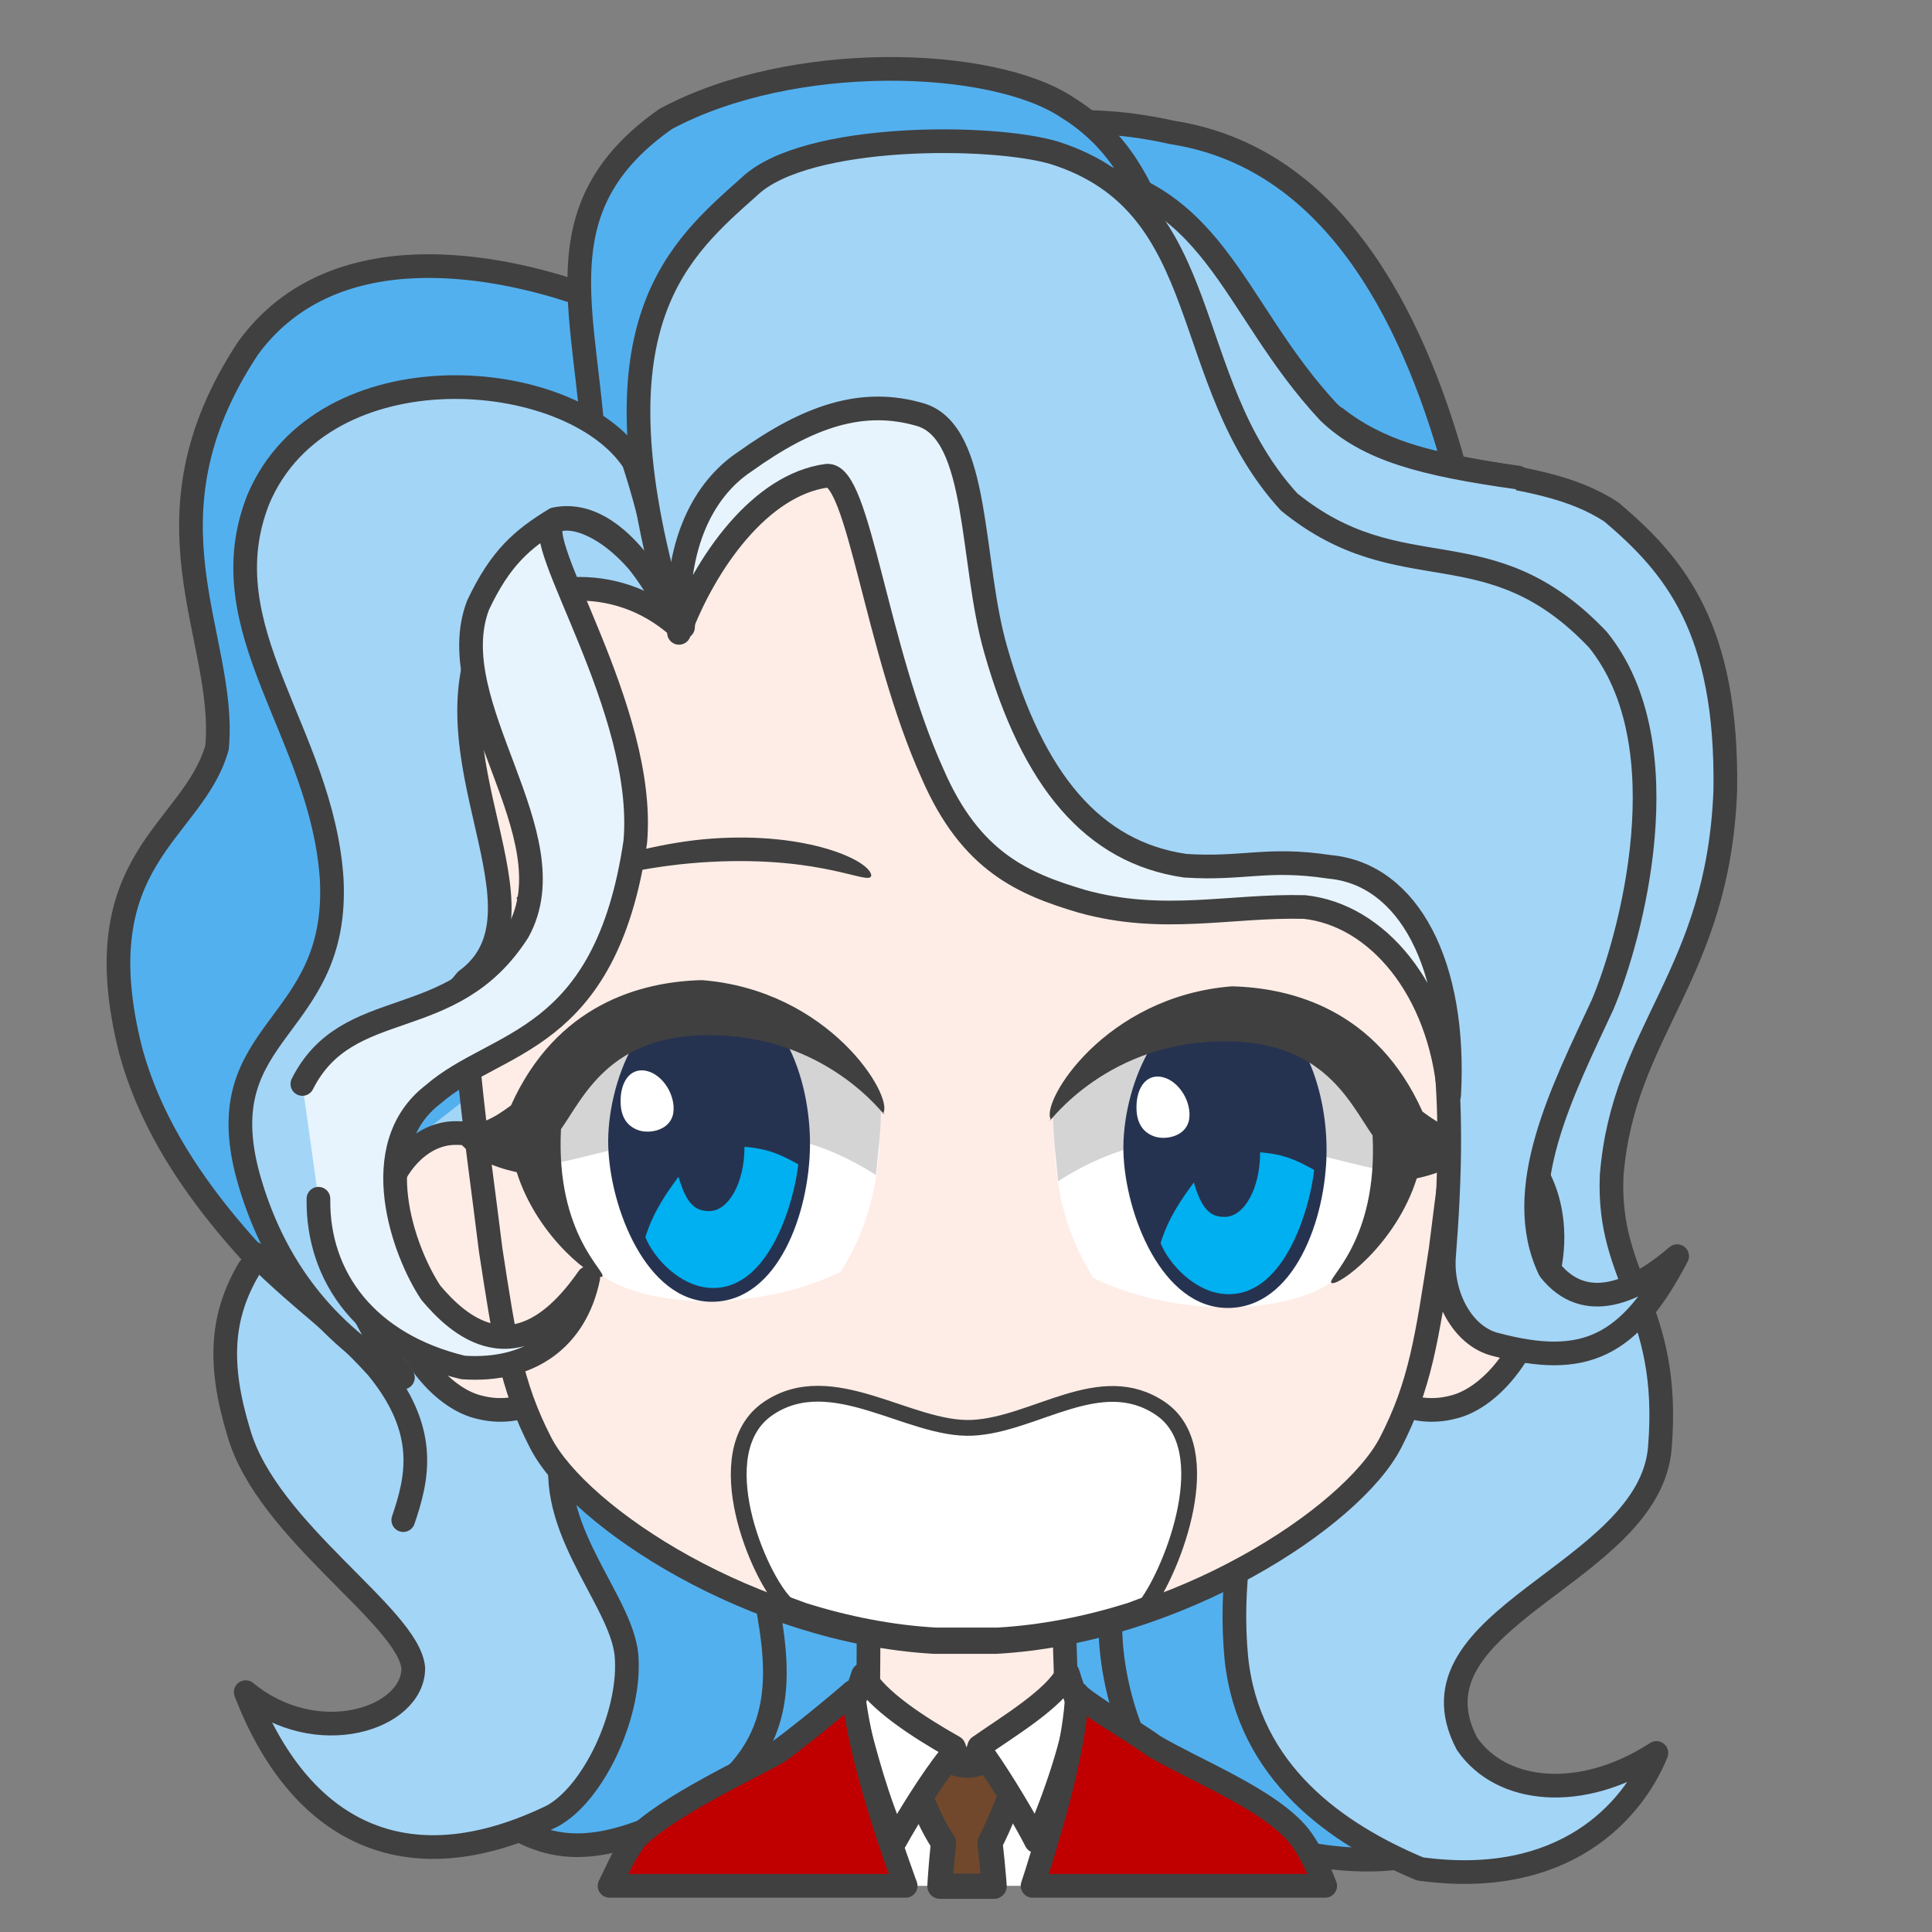 <svg width="2805" height="2805" xmlns="http://www.w3.org/2000/svg" xmlns:xlink="http://www.w3.org/1999/xlink" xml:space="preserve" overflow="hidden"><rect width="100%" height="100%" fill="#808080" stroke="none"/><g transform="translate(-3968 -4337)"><path d="M4559.76 6547C4585.32 6457.58 4575.87 6374.83 4501.43 6318.74 4365.33 6197.11 4209.23 6050.48 4158.12 5863.87 4086.46 5583.4 4248.12 5546.19 4283.11 5422.34 4298.11 5260.72 4163.12 5092.44 4328.11 4842.51 4454.77 4668.68 4699.76 4726.44 4803.08 4760.87L5053.07 4802.53C5155.28 4628.13 5370.83 4462.07 5669.7 4529.27 5899.13 4564.82 6016.62 4787.53 6079.67 5015.79 6111.06 5139.92 6178.28 5476.77 6198 5568.96" stroke="#404040" stroke-width="34.375" stroke-linecap="round" stroke-linejoin="round" stroke-miterlimit="10" fill="#53B0EF" fill-rule="evenodd"/><rect x="4908" y="6443" width="897" height="533" stroke="#404040" stroke-width="34.375" stroke-linecap="round" stroke-linejoin="round" stroke-miterlimit="10" fill="#53B0EF"/><path d="M5583.27 6644.32C5570.48 6738.2 5596.06 6840.41 5644.99 6920.95 5721.72 7015.94 5943.58 7060.93 6037 7024.27L5831.82 6531" stroke="#404040" stroke-width="34.375" stroke-linecap="round" stroke-linejoin="round" stroke-miterlimit="10" fill="#53B0EF" fill-rule="evenodd"/><path d="M4728 6997.23C4790.79 7027.8 4856.92 7025.02 4981.39 6958.89 5120.32 6869.41 5099.2 6754.92 5076.42 6637.1L4749.67 6362 4728 6997.23Z" stroke="#404040" stroke-width="34.375" stroke-linecap="round" stroke-linejoin="round" stroke-miterlimit="10" fill="#53B0EF" fill-rule="evenodd"/><path d="M4329.72 6178.83C4289.45 6246.88 4283.89 6316.32 4314.72 6417.14 4355.55 6559.62 4561.09 6683.49 4568.04 6758.76 4568.31 6832.36 4427.77 6878.74 4324.72 6793.75 4401.38 6992.06 4553.04 7078.71 4769.69 6973.73 4829.13 6941.51 4881.9 6829.3 4878.01 6747.09 4876.35 6667.1 4764.69 6565.45 4783.02 6447.13L5794.61 6450.46C5769.06 6549.9 5753.5 6642.66 5762.95 6743.76 5780.17 6910.96 5909.05 6999.83 6029.59 7050.38 6239.02 7079.27 6338.46 6966.51 6372.9 6882.07 6264.58 6952.62 6147.92 6941.51 6097.92 6868.74 6001.26 6685.43 6362.9 6623.77 6377.9 6438.8 6394.57 6233.83 6301.24 6197.17 6307.91 6043.85 6324.57 5832.21 6462.9 5753.89 6472.9 5483.93 6476.23 5249.52 6399.57 5158.42 6307.91 5080.65 6194.58 5005.66 6032.93 5042.32 5907.94 4944" stroke="#404040" stroke-width="34.375" stroke-linecap="round" stroke-linejoin="round" stroke-miterlimit="10" fill="#A3D5F7" fill-rule="evenodd"/><path d="M100.689 0C98.84 79.836 96.894 90.206 97.677 152.663 83.972 154.528 27.834 183.216 0 194.001 30.346 293.966 148.667 378.98 237.171 377.992 325.675 377.003 449.331 272.574 478 193.222L384.282 152.667C385.065 90.208 383.117 77.408 384.519 2.429L100.689 0Z" stroke="#404040" stroke-width="34.375" stroke-linecap="round" stroke-linejoin="round" stroke-miterlimit="10" fill="#FEEDE6" fill-rule="evenodd" transform="matrix(-1 0 0 1 5613 6670)"/><path d="M5523 6805C5515.12 6901.12 5509.9 6982.77 5499.17 7063.48L5497.16 7075 5252.81 7075 5248.69 7059.47C5229.35 6980.38 5216.65 6901.79 5207 6806.72L5351.99 6885.83 5375.36 6937.43 5394.48 6883.54Z" fill="#FFFFFF" fill-rule="evenodd"/><path d="M5446.5 6855.5 5443.9 6923.72C5431.06 6953.33 5420.63 6982.93 5405.36 7012.54 5407.5 7031.36 5409.19 7048.96 5410.59 7065.77L5411.3 7075.5 5332.68 7075.5 5333.34 7064.15C5334.5 7047.73 5335.95 7030.61 5337.85 7012.31 5319.23 6985.03 5310.3 6957.75 5296.53 6930.47L5295.5 6862.6C5305.5 6873.62 5348.96 6901.08 5374.13 6899.89 5399.29 6898.71 5432.52 6872.6 5446.5 6855.5Z" stroke="#404040" stroke-width="36.667" stroke-linecap="round" stroke-linejoin="round" stroke-miterlimit="10" fill="#72482C" fill-rule="evenodd"/><path d="M5221.03 6768.49C5239.69 6804.8 5302.68 6845.33 5352.87 6873.62L5359.06 6889.63 5347.7 6886.65C5320.53 6920.67 5287.57 6973.84 5267.81 7009.39 5242.62 6953.89 5222.7 6881.52 5206 6812.99L5221.03 6768.49ZM5518.11 6766 5533 6811.59C5528.69 6862.7 5499.03 6949 5472.17 7010 5458.84 6983.4 5424.35 6924.69 5396.76 6885.61L5384.76 6889.63 5389.65 6873.07C5431.89 6843.38 5499.66 6803.14 5518.11 6766Z" stroke="#404040" stroke-width="34.375" stroke-linecap="round" stroke-linejoin="round" stroke-miterlimit="10" fill="#FFFFFF" fill-rule="evenodd"/><path d="M360.257 2.64C351.193 15.603 270.78 62.144 248.996 78.862 186.77 115.641 80.312 156.728 37.62 210.019 26.948 223.342 15.861 244.346 4.77 270.024L0 282 424.878 282 418.476 262.397C388.156 166.036 362.993 69.528 360.257 2.64ZM685.525 0C676.986 76.713 646.426 179.472 611.045 276.831L609.081 282 1039 282 1021.48 245.832C1015.16 234.165 1008.58 223.409 1001.69 213.779 955.871 166.667 839.865 113.37 794.529 87.734 779.496 77.089 729.559 38.118 685.525 0Z" stroke="#404040" stroke-width="34.375" stroke-linecap="round" stroke-linejoin="round" stroke-miterlimit="10" fill="#C00000" fill-rule="evenodd" transform="matrix(-1 0 0 1 5892 6793)"/><path d="M1590.28 0.036C1578.74 0.3 1556.37 0.199 1540.19 10.016L157.421 11.858C140.36 2.041 125.279 0.88 112.671 0.036 41.656-2.078-18.587 90.323 5.331 200.007 32.888 329.763 98.798 388.174 146.094 398.363 172.595 405.076 202.149 402.541 224.36 390.397L1478.55 390.397C1500.77 402.541 1530.33 405.076 1556.84 398.363 1604.16 388.174 1670.1 329.763 1697.67 200.007 1721.59 90.323 1661.33-2.078 1590.28 0.036Z" stroke="#404040" stroke-width="34.375" stroke-linecap="round" stroke-linejoin="round" stroke-miterlimit="10" fill="#FEEDE6" fill-rule="evenodd" transform="matrix(-1 0 0 1 6222 5982)"/><path d="M1474 666.291C1471.86 440.308 1415.73 7.5 731.293 0 77.289 2.901-1.423 444.265 0.019 666.291 0.542 939.615 26.781 1089.24 47.443 1258.4 67.278 1386.53 76.88 1454.95 120.233 1538.78 176.537 1647.65 430.308 1813.3 693.203 1828L782.016 1828C1044.46 1813.3 1297.79 1647.65 1353.99 1538.78 1397.27 1454.95 1406.86 1386.53 1426.66 1258.4 1447.28 1089.24 1473.48 939.615 1474 666.291Z" stroke="#404040" stroke-width="34.375" stroke-linecap="round" stroke-linejoin="round" stroke-miterlimit="10" fill="#FEEDE6" fill-rule="evenodd" transform="matrix(-1 0 0 1 6107 4893)"/><path d="M5741.13 5563.46C5881.45 5573.28 6030.7 5643.14 6025.89 5650.47 6020.24 5665.92 5910.2 5606.05 5744.02 5597.33 5577.84 5588.61 5512.71 5632.67 5510 5617.22 5511.2 5595.89 5600.81 5553.63 5741.13 5563.46Z" fill="#404040" fill-rule="evenodd"/><path d="M5498.27 5948.32C5557.57 5841.11 5816.75 5680.02 5987.83 5919.16 6008.17 6018.64 5993.42 6099.47 5910.71 6191.27 5845.38 6246.66 5678.25 6252.07 5554.89 6192.27 5530.7 6149.39 5494.54 6088.71 5498.27 5948.32Z" fill="#FFFFFF" fill-rule="evenodd"/><path d="M5504.25 6052C5689.87 5932.08 5859.12 6016.52 5984.05 6037.41 5988.65 5993.54 6007.6 5987.49 5994.4 5940.58 5888.31 5789.12 5614.95 5772.52 5497.02 5950.61 5496.64 5989.13 5501.11 6016.82 5504.25 6052Z" fill="#D4D4D5" fill-rule="evenodd"/><path d="M5599.08 6009.74C5596.64 5920.52 5647.3 5786.15 5748.87 5786 5850.44 5785.85 5894.76 5910.14 5893.99 6008.83 5893.22 6107.52 5846.92 6235.85 5750.69 6236 5654.47 6236.15 5601.53 6098.95 5599.08 6009.74Z" fill="#263350" fill-rule="evenodd"/><path d="M5797.41 6010C5832.75 6012.9 5850.51 6021.44 5876 6035.61 5870.29 6088.13 5834.8 6216.92 5751.17 6216 5703.69 6215.47 5664.71 6171.45 5653 6141.72 5664.88 6103.96 5683.8 6077.48 5701.32 6053.8 5712.74 6093 5725.56 6104.02 5746.13 6103.77 5774.5 6103.77 5797.5 6062.18 5797.5 6010.87 5797.47 6010.58 5797.44 6010.29 5797.41 6010Z" fill="#00B0F0" fill-rule="evenodd"/><path d="M5618.16 5939.6C5619.7 5913.22 5634.41 5895.09 5657.18 5901.18 5679.94 5907.28 5698.13 5936.64 5694.55 5961.62 5690.97 5986.6 5660.66 5992.94 5643.63 5986.84 5626.6 5980.75 5616.62 5965.98 5618.16 5939.6Z" fill="#FFFFFF" fill-rule="evenodd"/><path d="M5756.5 5769C5845.05 5771.23 5967.31 5804 6033.3 5950.98 6060.23 5970.89 6076.42 5979.27 6122 5985.96 6097.61 6025.8 6061.11 6039.83 6024.96 6047.84 5994.19 6145.37 5909.59 6205.56 5901.15 6199.59 5892.71 6193.63 5968.58 6139.97 5960.81 5985.45 5925.82 5935.55 5886.31 5838.43 5720.79 5849.79 5555.27 5861.16 5480.53 5983.78 5493.42 5961.54 5479.26 5936.72 5571.46 5783.68 5756.5 5769Z" fill="#404040" fill-rule="evenodd"/><path d="M230.683 1.458C370.729 11.281 519.695 81.135 514.887 88.466 509.253 103.915 399.424 44.049 233.564 35.329 67.704 26.609 2.704 70.674 0 55.224 1.2 33.894 90.636-8.365 230.683 1.458Z" fill="#404040" fill-rule="evenodd" transform="matrix(-1 0 0 1 5233 5553)"/><path d="M0.267 152.976C59.568 46.004 318.755-114.719 489.829 123.877 510.167 223.132 495.423 303.777 412.714 395.37 347.38 450.635 180.248 456.032 56.892 396.365 32.696 353.587-3.46 293.045 0.267 152.976Z" fill="#FFFFFF" fill-rule="evenodd" transform="matrix(-1 0 0 1 5246 5787)"/><path d="M7.254 229C192.871 109.601 362.116 193.679 487.052 214.478 491.65 170.798 510.603 164.768 497.401 118.069 391.315-32.741 117.953-49.269 0.023 128.055-0.361 166.403 4.113 193.978 7.254 229Z" fill="#D4D4D5" fill-rule="evenodd" transform="matrix(-1 0 0 1 5247 5814)"/><path d="M4851.08 6000.74C4848.66 5911.52 4898.97 5777.15 4999.85 5777 5100.73 5776.85 5144.75 5901.14 5143.99 5999.83 5143.23 6098.52 5097.23 6226.85 5001.67 6227 4906.1 6227.15 4853.51 6089.95 4851.08 6000.74Z" fill="#263350" fill-rule="evenodd"/><path d="M5048.76 6002C5083.95 6004.89 5101.62 6013.38 5127 6027.48 5121.31 6079.75 5085.98 6207.92 5002.73 6207 4955.47 6206.47 4916.66 6162.67 4905 6133.08 4916.83 6095.51 4935.67 6069.15 4953.1 6045.59 4964.47 6084.6 4977.24 6095.56 4997.71 6095.32 5025.96 6095.32 5048.86 6053.93 5048.86 6002.87 5048.82 6002.58 5048.79 6002.29 5048.76 6002Z" fill="#00B0F0" fill-rule="evenodd"/><path d="M4869.16 5930.6C4870.7 5904.22 4885.41 5886.09 4908.18 5892.18 4930.94 5898.28 4949.13 5927.64 4945.55 5952.62 4941.97 5977.6 4911.66 5983.94 4894.63 5977.84 4877.6 5971.75 4867.62 5956.98 4869.16 5930.6Z" fill="#FFFFFF" fill-rule="evenodd"/><path d="M264.922 0C353.612 2.229 476.068 35.002 542.164 181.979 569.133 201.886 585.347 210.272 631 216.959 606.571 256.804 570.013 270.829 533.811 278.837 502.987 376.374 418.253 436.556 409.798 430.595 401.344 424.633 477.332 370.973 469.554 216.446 434.51 166.553 394.936 69.426 229.151 80.795 63.366 92.163-11.487 214.783 1.423 192.544-12.757 167.725 79.586 14.68 264.922 0Z" fill="#404040" fill-rule="evenodd" transform="matrix(-1 0 0 1 5252 5760)"/><path d="M4827.98 4956.04C4812.43 4771.73 4761.9 4630.71 4934.58 4509.69 5118.37 4410.87 5408.77 4420.3 5517.6 4493.03 5669.74 4586.86 5648.64 4768.95 5739.14 4867.77 5836.87 4952.16 5899.61 4994.91 5999 5021" stroke="#404040" stroke-width="34.375" stroke-linecap="round" stroke-linejoin="round" stroke-miterlimit="10" fill="#53B0EF" fill-rule="evenodd"/><path d="M4553.48 6544C4574.02 6483.39 4591.23 6414.44 4515.18 6322.14 4449.13 6249.86 4419.71 6237.62 4337 6157" stroke="#404040" stroke-width="34.375" stroke-linecap="round" stroke-linejoin="round" stroke-miterlimit="10" fill="#A3D5F7" fill-rule="evenodd"/><path d="M4953 5247.23C4858.55 5163.36 4732.42 5186.13 4679.64 5240.56 4575.74 5432.75 4781.87 5659.92 4644.63 5760.45 4579.63 5843.21 4469.62 5854.32 4449.61 6008.74 4437.39 6126.49 4480.17 6234.24 4552.96 6337 4441.28 6272.57 4364.61 6176.48 4327.94 6043.73 4270.15 5828.77 4460.73 5833.77 4449.61 5613.82 4435.72 5399.98 4268.48 5251.12 4342.94 5062.27 4436.83 4839.54 4797.43 4868.42 4887.99 5007.28 4919.66 5103.93 4926.33 5167.25 4953 5247.23Z" stroke="#404040" stroke-width="34.375" stroke-linecap="round" stroke-linejoin="round" stroke-miterlimit="10" fill="#A3D5F7" fill-rule="evenodd"/><path d="M4430.33 6077.41C4428.67 6191.85 4500.9 6289.07 4640.35 6322.4 4738.13 6329.07 4803.97 6279.9 4822.03 6192.41 4717.58 6342.95 4631.18 6258.51 4593.68 6214.07 4554.79 6156.3 4497.56 6001.86 4597.01 5925.76 4688.69 5845.76 4847.03 5854.09 4890.37 5559.11 4907.04 5366.9 4737.02 5121.36 4772.03 5094.14 4810.92 5075.25 4899.81 5124.69 4948.71 5242.46 4954.26 5259.13 4880.92 5068.58 4773.69 5090.81 4726.47 5119.69 4694.52 5146.64 4662.02 5215.8 4607.01 5360.23 4797.03 5549.67 4720.36 5689.1 4624.24 5840.21 4473.12 5779.65 4407 5910.76" stroke="#404040" stroke-width="34.375" stroke-linecap="round" stroke-linejoin="round" stroke-miterlimit="10" fill="#E7F4FD" fill-rule="evenodd"/><path d="M6135.33 5237.06C6131.17 5233.45 5982.55 5347.07 5907 5293.73 5831.44 5240.39 5581.72 5095.1 5525.33 5002.04L5502 4582C5734.22 4603.11 5751.44 4779.24 5897 4935.36 5953.67 4989.81 6033.67 5010.93 6172 5030.37" stroke="#404040" stroke-width="34.375" stroke-linecap="round" stroke-linejoin="round" stroke-miterlimit="10" fill="#A3D5F7" fill-rule="evenodd"/><path d="M4936.32 5197.48C4828.54 4803.06 4954.1 4698.62 5056.32 4607.52 5138.55 4529.74 5410.77 4531.96 5499.66 4559.19 5735.22 4634.74 5677.44 4888.61 5839.66 5065.82 6004.11 5199.15 6128.55 5097.49 6288 5265.81 6411.89 5419.14 6335.78 5699.12 6294.67 5795.78 6237.44 5919.11 6161.89 6064.1 6218 6180.76 6269.67 6245.75 6343 6212.42 6403 6160.76 6333.56 6293.53 6267.44 6322.97 6139.67 6289.08 6091.33 6277.42 6059.66 6217.42 6064.66 6159.09 6101.33 5701.34 5996.33 5633.57 5879.66 5620.79 5643 5661.34 5602.99 5648.57 5459.66 5532.46 5334.1 5418.58 5280.21 4969.72 5222.99 4970.83 5061.88 4991.38 4964.1 5105.26 4959.66 5247.48" stroke="#404040" stroke-width="34.375" stroke-linecap="round" stroke-linejoin="round" stroke-miterlimit="10" fill="#A3D5F7" fill-rule="evenodd"/><path d="M4953.82 5255.83C4945.49 5109.82 5002.15 5038.77 5048.8 5007.68 5141.01 4941.62 5219.88 4913.86 5305.42 4939.39 5390.96 4966.6 5376.52 5152.02 5413.74 5280.81 5467.61 5470.11 5554.82 5574.48 5688.68 5593.91 5773.67 5599.46 5807 5581.7 5898.64 5595.58 6013.07 5606.12 6082.5 5738.25 6071.95 5927 6058.61 5772.67 5966.96 5664.97 5861.98 5653.87 5754.23 5651.09 5656.47 5678.29 5538.71 5645.54 5454.84 5620.56 5377.63 5588.92 5322.09 5460.68 5239.32 5278.03 5214.88 5023.78 5168.78 5027.66 5072.13 5040.43 4992.15 5153.13 4953.82 5255.83Z" stroke="#404040" stroke-width="34.375" stroke-linecap="round" stroke-linejoin="round" stroke-miterlimit="10" fill="#E7F4FD" fill-rule="evenodd"/><path d="M5379.61 6409.96C5470.98 6405.62 5565.86 6323.02 5652.71 6381.87 5739.55 6440.73 5669.95 6616.6 5632.78 6666.35L5608.29 6675.44C5546.67 6694.72 5481.54 6707.83 5415.84 6711.5L5327.05 6711.5C5261.47 6707.83 5196.45 6694.72 5134.94 6675.44L5109.46 6665.97C5070.28 6628.82 4991.28 6444.38 5083.43 6381.87 5175.59 6319.36 5288.25 6414.3 5379.61 6409.96Z" stroke="#404040" stroke-width="22.917" stroke-linecap="round" stroke-linejoin="round" stroke-miterlimit="10" fill="#FFFFFF" fill-rule="evenodd"/></g></svg>
